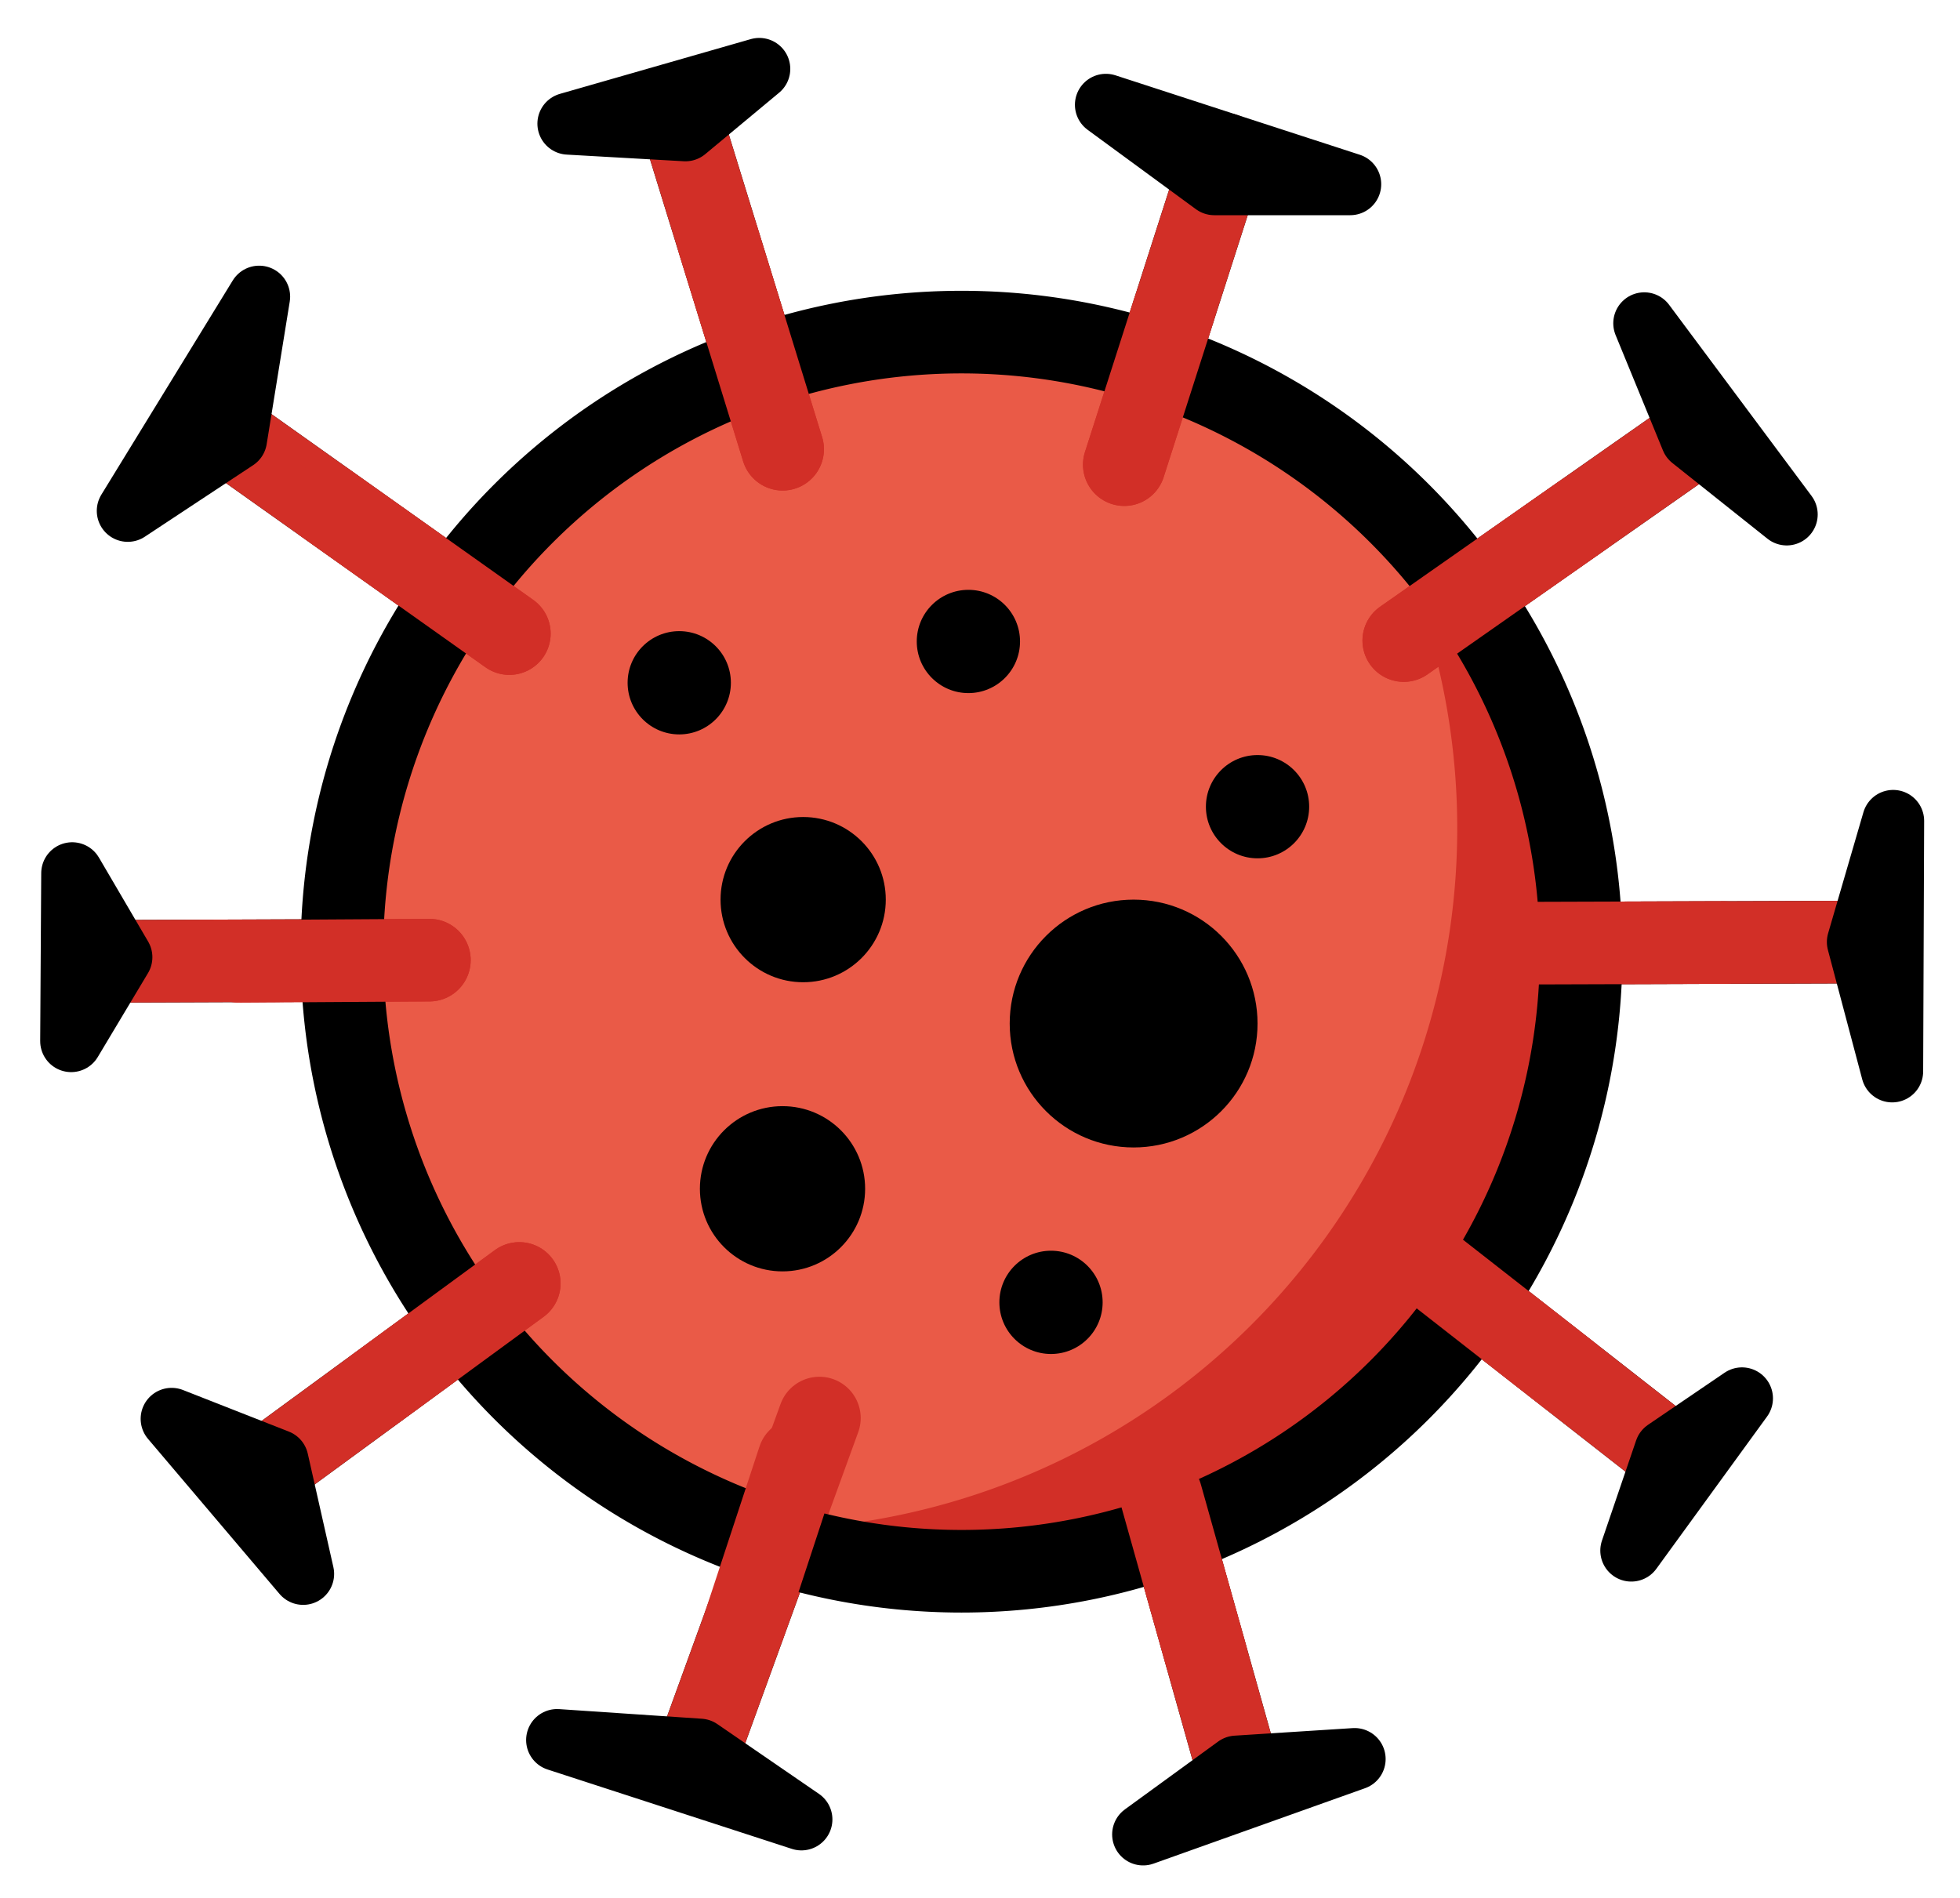 <svg xmlns="http://www.w3.org/2000/svg" role="img" viewBox="12.21 12.96 47.45 45.95"><title>1F9A0.svg</title><path d="M41.84 16.692l-2.412 7.517M28.69 15.836l2.467 8m-14.008-.784l7.392 5.247m-9.831 7.935l7.895-.029m-4.193 12.491l6.369-4.664m4.354 11.276l2.912-8.017m10.238 8.873l-1.967-7m12.521-.847l-5.904-4.616m10.83-7.935l-8.895.029m4.694-12.491l-7.37 5.164" fill="none" stroke="#000" stroke-linecap="round" stroke-miterlimit="10" stroke-width="2"/><path fill="#ea5a47" d="M50.488 36a15 15 0 1 1-15-15 15 15 0 0 1 15 15z"/><path fill="#d22f27" d="M45.298 24.67A16.986 16.986 0 0 1 30.488 50c-.138 0-.273-.014-.41-.018A14.987 14.987 0 0 0 45.298 24.67z"/><path d="M41.84 16.692l-2.412 7.517M28.69 15.836l2.467 8m-14.008-.784l7.392 5.247m-9.831 7.935l7.895-.029m-4.193 12.491l6.369-4.664m4.354 11.276l2.912-8.017m10.238 8.873l-1.967-7m12.521-.847l-5.904-4.616m10.83-7.935l-8.895.029m4.694-12.491l-7.37 5.164" fill="none" stroke="#d22f27" stroke-linecap="round" stroke-miterlimit="10" stroke-width="2"/><g><path fill="none" stroke="#000" stroke-linecap="round" stroke-linejoin="round" stroke-width="2" d="M50.488 36a15 15 0 1 1-15-15 15 15 0 0 1 15 15z"/><path d="M38.983 15.497l5.915 1.923h-3.292l-2.623-1.923zm-8.391-.869l-4.622 1.326 2.834.161 1.788-1.487zm-15.289 10.7l3.181-5.186-.559 3.454-2.622 1.732zm-1.37 12.838l.025-4.065 1.191 2.033-1.216 2.032zm5.616 12.898l-3.184-3.754 2.564 1.007.62 2.747zm12.063 5.944l-5.915-1.922 3.456.233 2.459 1.689zm13.393-1.462l-5.121 1.826 2.258-1.643 2.863-.183zm9.377-8.732l-2.68 3.686.827-2.425 1.853-1.261zm3.636-7.915l.024-6.065-.855 2.932.831 3.133zm-6.002-18.112l3.449 4.628-2.302-1.833-1.147-2.795z" fill="none" stroke="#000" stroke-linecap="round" stroke-linejoin="round" stroke-width="1.5"/><circle cx="42.654" cy="32.49" r="1.25"/><circle cx="28.654" cy="29.49" r="1.25"/><circle cx="35.654" cy="28.49" r="1.25"/><circle cx="37.654" cy="44.49" r="1.25"/><circle cx="31.654" cy="34.74" r="2"/><circle cx="31.154" cy="41.74" r="2"/><circle cx="39.654" cy="37.74" r="3"/></g><g fill="none" stroke="#d22f27" stroke-linecap="round" stroke-miterlimit="10" stroke-width="2"><path d="M40.634 20.45l-1.206 3.759m-9.83-5.427l1.559 5.054m-11.063 1.307l4.447 3.156m-6.552 7.935l4.616-.029m-1.287 10.363l3.463-2.536m5.445 8.272l1.321-4.013m9.856 4.734l-1.085-3.861m9.888-2.906l-3.271-2.557m6.996-7.922l-5.061.016m1.682-10.38l-4.358 3.053"/></g></svg>